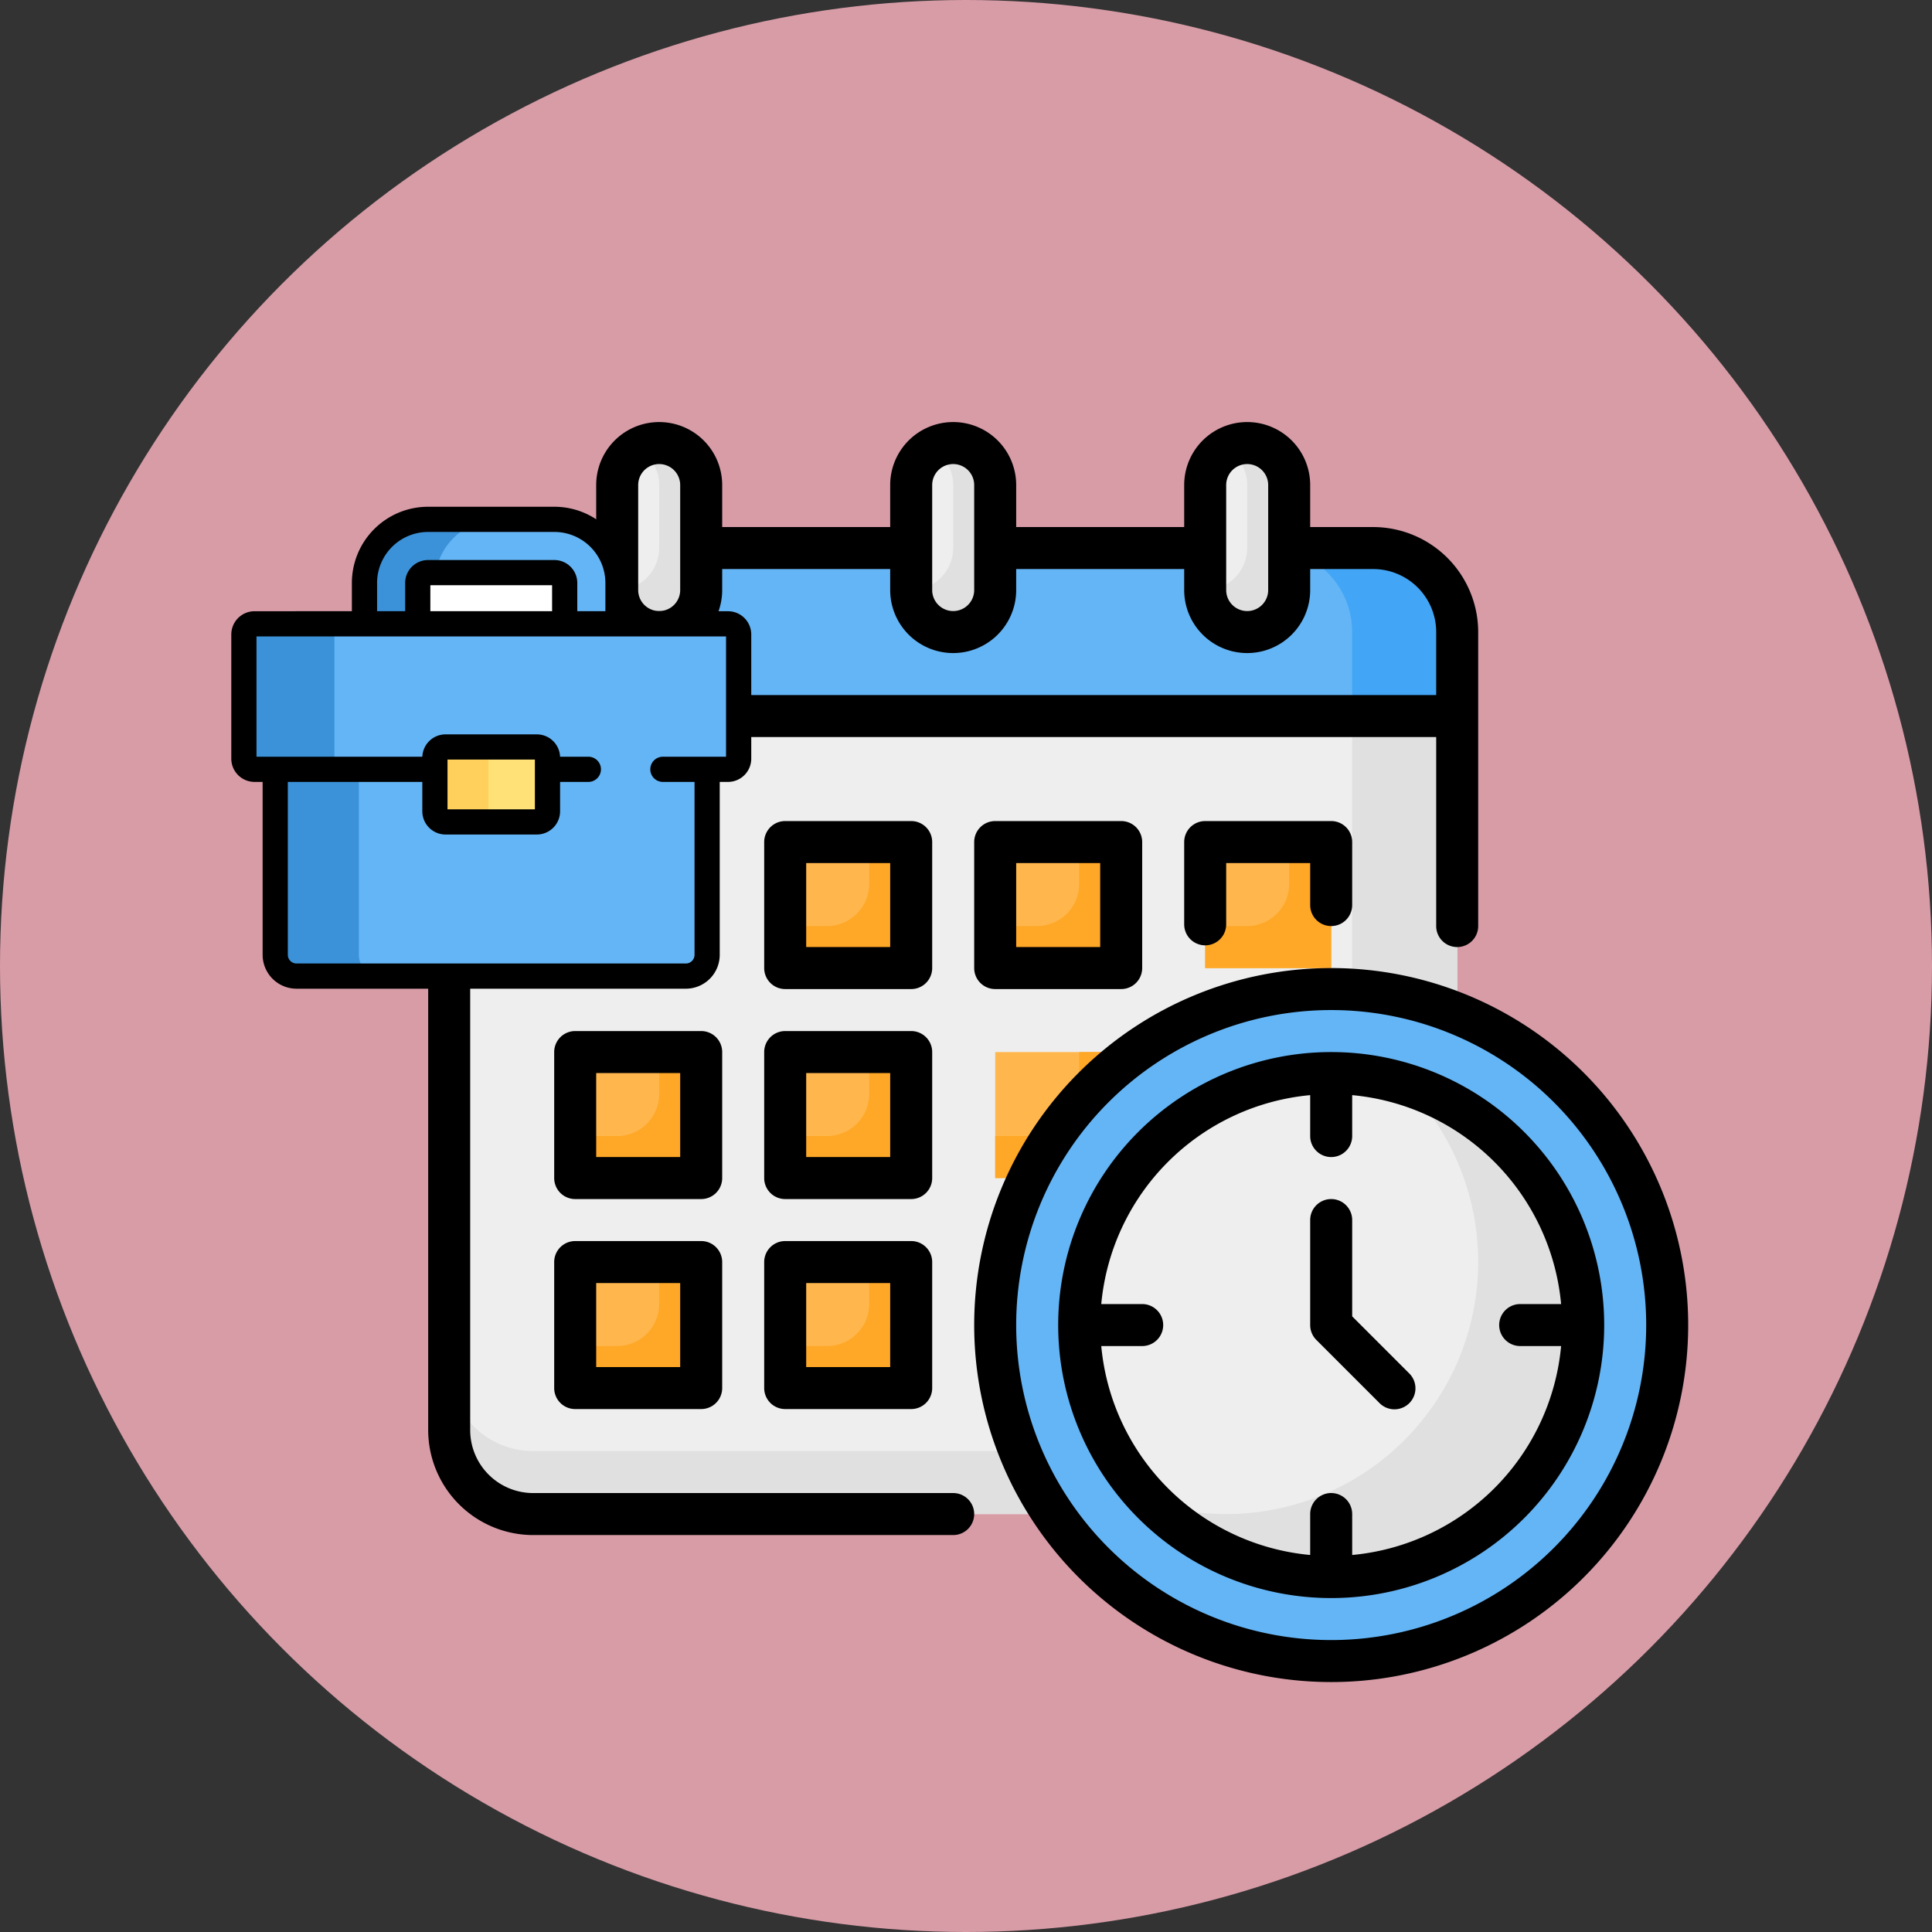 <svg xmlns="http://www.w3.org/2000/svg" width="92" height="92" viewBox="0 0 92 92">
  <rect x="0" y="0" width="92" height="92" fill="#333333" stroke="none"/>
  <g id="Grupo_1068772" data-name="Grupo 1068772" transform="translate(-796 -4470)">
    <circle id="Elipse_9127" data-name="Elipse 9127" cx="46" cy="46" r="46" transform="translate(796 4470)" fill="#d89ca7"/>
    <g id="Grupo_1068771" data-name="Grupo 1068771" transform="translate(431.709 -9)">
      <g id="_04-Schedule" data-name="04-Schedule" transform="translate(382.681 4497.098)">
        <rect id="Rectángulo_374190" data-name="Rectángulo 374190" width="48" height="46" rx="4" transform="translate(3 8)" fill="#eee"/>
        <path id="Trazado_815085" data-name="Trazado 815085" d="M51,12V50a4,4,0,0,1-4,4H7a4,4,0,0,1-4-4V47a4,4,0,0,0,4,4H42a4,4,0,0,0,4-4V12a4,4,0,0,0-4-4h5a4,4,0,0,1,4,4Z" fill="#e0e0e0"/>
        <path id="Trazado_815086" data-name="Trazado 815086" d="M51,12v4H3V12A4,4,0,0,1,7,8H47a4,4,0,0,1,4,4Z" fill="#64b5f6"/>
        <path id="Trazado_815087" data-name="Trazado 815087" d="M51,12v4H46V12a4,4,0,0,0-4-4h5a4,4,0,0,1,4,4Z" fill="#42a5f5"/>
        <rect id="Rectángulo_374191" data-name="Rectángulo 374191" width="4" height="9" rx="2" transform="translate(11 3)" fill="#eee"/>
        <path id="Trazado_815088" data-name="Trazado 815088" d="M15,5v5a2,2,0,0,1-4,0,2.006,2.006,0,0,0,2-2V5a1.955,1.955,0,0,0-.59-1.41A1.811,1.811,0,0,0,12,3.27,1.994,1.994,0,0,1,13,3a2.015,2.015,0,0,1,2,2Z" fill="#e0e0e0"/>
        <rect id="Rectángulo_374192" data-name="Rectángulo 374192" width="4" height="9" rx="2" transform="translate(25 3)" fill="#eee"/>
        <rect id="Rectángulo_374193" data-name="Rectángulo 374193" width="4" height="9" rx="2" transform="translate(39 3)" fill="#eee"/>
        <path id="Trazado_815089" data-name="Trazado 815089" d="M19,22h6v6H19Z" fill="#ffb74d"/>
        <path id="Trazado_815090" data-name="Trazado 815090" d="M29,22h6v6H29Z" fill="#ffb74d"/>
        <path id="Trazado_815091" data-name="Trazado 815091" d="M29,32h6v6H29Z" fill="#ffb74d"/>
        <path id="Trazado_815092" data-name="Trazado 815092" d="M39,22h6v6H39Z" fill="#ffb74d"/>
        <path id="Trazado_815093" data-name="Trazado 815093" d="M9,32h6v6H9Z" fill="#ffb74d"/>
        <path id="Trazado_815094" data-name="Trazado 815094" d="M15,32v6H9V36h2a2.006,2.006,0,0,0,2-2V32Z" fill="#ffa726"/>
        <path id="Trazado_815095" data-name="Trazado 815095" d="M19,32h6v6H19Z" fill="#ffb74d"/>
        <path id="Trazado_815096" data-name="Trazado 815096" d="M35,32v6H29V36h2a2.006,2.006,0,0,0,2-2V32Z" fill="#ffa726"/>
        <path id="Trazado_815097" data-name="Trazado 815097" d="M9,42h6v6H9Z" fill="#ffb74d"/>
        <path id="Trazado_815098" data-name="Trazado 815098" d="M19,42h6v6H19Z" fill="#ffb74d"/>
        <circle id="Elipse_9128" data-name="Elipse 9128" cx="16" cy="16" r="16" transform="translate(29 29)" fill="#64b5f6"/>
        <circle id="Elipse_9129" data-name="Elipse 9129" cx="12" cy="12" r="12" transform="translate(33 33)" fill="#eee"/>
        <path id="Trazado_815099" data-name="Trazado 815099" d="M57,45a12.007,12.007,0,0,1-20.5,8.48A11.854,11.854,0,0,0,40,54a12.007,12.007,0,0,0,8.5-20.48A12.005,12.005,0,0,1,57,45Z" fill="#e0e0e0"/>
        <g id="Grupo_1068769" data-name="Grupo 1068769">
          <path id="Trazado_815100" data-name="Trazado 815100" d="M25,32v6H19V36h2a2.006,2.006,0,0,0,2-2V32Z" fill="#ffa726"/>
          <path id="Trazado_815101" data-name="Trazado 815101" d="M25,22v6H19V26h2a2.006,2.006,0,0,0,2-2V22Z" fill="#ffa726"/>
          <path id="Trazado_815102" data-name="Trazado 815102" d="M35,22v6H29V26h2a2.006,2.006,0,0,0,2-2V22Z" fill="#ffa726"/>
          <path id="Trazado_815103" data-name="Trazado 815103" d="M45,22v6H39V26h2a2.006,2.006,0,0,0,2-2V22Z" fill="#ffa726"/>
          <path id="Trazado_815104" data-name="Trazado 815104" d="M15,42v6H9V46h2a2.006,2.006,0,0,0,2-2V42Z" fill="#ffa726"/>
          <path id="Trazado_815105" data-name="Trazado 815105" d="M25,42v6H19V46h2a2.006,2.006,0,0,0,2-2V42Z" fill="#ffa726"/>
        </g>
        <path id="Trazado_815106" data-name="Trazado 815106" d="M29,5v5a2,2,0,0,1-4,0,2.006,2.006,0,0,0,2-2V5a1.955,1.955,0,0,0-.59-1.41A1.811,1.811,0,0,0,26,3.27,1.994,1.994,0,0,1,27,3a2.015,2.015,0,0,1,2,2Z" fill="#e0e0e0"/>
        <path id="Trazado_815107" data-name="Trazado 815107" d="M43,5v5a2,2,0,0,1-4,0,2.006,2.006,0,0,0,2-2V5a1.955,1.955,0,0,0-.59-1.41A1.811,1.811,0,0,0,40,3.27,1.994,1.994,0,0,1,41,3a2.015,2.015,0,0,1,2,2Z" fill="#e0e0e0"/>
        <path id="Trazado_815108" data-name="Trazado 815108" d="M26,22a1,1,0,0,0-1-1H19a1,1,0,0,0-1,1v6a1,1,0,0,0,1,1h6a1,1,0,0,0,1-1Zm-2,5H20V23h4Zm5-6a1,1,0,0,0-1,1v6a1,1,0,0,0,1,1h6a1,1,0,0,0,1-1V22a1,1,0,0,0-1-1Zm5,6H30V23h4ZM16,32a1,1,0,0,0-1-1H9a1,1,0,0,0-1,1v6a1,1,0,0,0,1,1h6a1,1,0,0,0,1-1Zm-2,5H10V33h4Zm12-5a1,1,0,0,0-1-1H19a1,1,0,0,0-1,1v6a1,1,0,0,0,1,1h6a1,1,0,0,0,1-1Zm-2,5H20V33h4Zm-9,4H9a1,1,0,0,0-1,1v6a1,1,0,0,0,1,1h6a1,1,0,0,0,1-1V42a1,1,0,0,0-1-1Zm-1,6H10V43h4Zm11-6H19a1,1,0,0,0-1,1v6a1,1,0,0,0,1,1h6a1,1,0,0,0,1-1V42a1,1,0,0,0-1-1Zm-1,6H20V43h4ZM45,28A17,17,0,1,0,62,45,17,17,0,0,0,45,28Zm0,32A15,15,0,1,1,60,45,15,15,0,0,1,45,60ZM27,53H7a3,3,0,0,1-3-3V17H50v9a1,1,0,0,0,2,0V12a5.006,5.006,0,0,0-5-5H44V5a3,3,0,0,0-6,0V7H30V5a3,3,0,0,0-6,0V7H16V5a3,3,0,0,0-6,0V7H7a5.006,5.006,0,0,0-5,5V50a5.006,5.006,0,0,0,5,5H27a1,1,0,0,0,0-2ZM40,5a1,1,0,0,1,2,0v5a1,1,0,0,1-2,0ZM26,5a1,1,0,0,1,2,0v5a1,1,0,0,1-2,0ZM12,5a1,1,0,0,1,2,0v5a1,1,0,0,1-2,0ZM7,9h3v1a3,3,0,0,0,6,0V9h8v1a3,3,0,0,0,6,0V9h8v1a3,3,0,0,0,6,0V9h3a3,3,0,0,1,3,3v3H4V12A3,3,0,0,1,7,9ZM44,25V23H40v2.918a1,1,0,0,1-2,0V22a1,1,0,0,1,1-1h6a1,1,0,0,1,1,1v3a1,1,0,0,1-2,0Zm1,7A13,13,0,1,0,58,45,13,13,0,0,0,45,32Zm1,23.949V54a1,1,0,0,0-2,0v1.949A11.011,11.011,0,0,1,34.051,46H36a1,1,0,0,0,0-2H34.051A11.011,11.011,0,0,1,44,34.051V36a1,1,0,1,0,2,0V34.051A11.011,11.011,0,0,1,55.949,44H54a1,1,0,0,0,0,2h1.949A11.011,11.011,0,0,1,46,55.949Zm2.707-8.656a1,1,0,1,1-1.414,1.414l-3-3A1,1,0,0,1,44,45V40a1,1,0,0,1,2,0v4.586Z"/>
      </g>
      <g id="Grupo_1068770" data-name="Grupo 1068770" transform="translate(-147.165 13.668)">
        <g id="g392" transform="translate(524.102 4495.952)">
          <path id="path394" d="M0,0,.245.424" fill="none" stroke="#000" stroke-linecap="round" stroke-linejoin="round" stroke-miterlimit="10" stroke-width="1.2"/>
        </g>
        <g id="g412" transform="translate(531.348 4492.601)">
          <path id="path414" d="M-84.906-38.161a.493.493,0,0,1-.493.493H-91.41a.493.493,0,0,1-.493-.493v-2.652a.493.493,0,0,1,.493-.493H-85.4a.493.493,0,0,1,.493.493Z" transform="translate(91.902 41.305)" fill="#fff"/>
        </g>
        <g id="g432" transform="translate(528.81 4490.063)">
          <path id="path434" d="M-30.8-60.375V-62.32a.493.493,0,0,1,.493-.493h6.011a.493.493,0,0,1,.493.493v1.945h2.538V-62.32a3.031,3.031,0,0,0-3.031-3.03H-30.3a3.031,3.031,0,0,0-3.03,3.03v1.945Z" transform="translate(33.333 65.351)" fill="#64b5f6"/>
        </g>
        <g id="g436" transform="translate(528.81 4490.063)">
          <path id="path438" d="M-30.8-60.375V-62.32a.493.493,0,0,1,.493-.493h.368a3.031,3.031,0,0,1,2.99-2.538H-30.3a3.031,3.031,0,0,0-3.03,3.03v1.945Z" transform="translate(33.333 65.351)" fill="#3b92d8"/>
        </g>
        <g id="g440" transform="translate(528.81 4490.063)">
          <path id="path442" d="M-115.7-68.956a.493.493,0,0,1-.493.493h-6.011a.493.493,0,0,1-.493-.493v-2.652a.493.493,0,0,1,.493-.493h6.011a.493.493,0,0,1,.493.493Zm-.493-5.682h-6.011a3.03,3.03,0,0,0-3.03,3.03v2.652a3.03,3.03,0,0,0,3.03,3.03h6.011a3.03,3.03,0,0,0,3.031-3.03v-2.652A3.031,3.031,0,0,0-116.194-74.638Z" transform="translate(125.236 74.638)" fill="none" stroke="#000" stroke-linecap="round" stroke-linejoin="round" stroke-miterlimit="10" stroke-width="1.2"/>
        </g>
        <g id="g444" transform="translate(524.562 4495.039)">
          <path id="path446" d="M-237.271-203.565h-18.537a1.015,1.015,0,0,1-1.015-1.015v-14.744a1.015,1.015,0,0,1,1.015-1.015h18.537a1.015,1.015,0,0,1,1.015,1.015v14.744a1.015,1.015,0,0,1-1.015,1.015" transform="translate(256.823 220.339)" fill="#64b5f6"/>
        </g>
        <g id="g448" transform="translate(524.563 4495.039)">
          <path id="path450" d="M-48.331-191.247v-14.744a1.015,1.015,0,0,1,1.015-1.015H-51.3a1.015,1.015,0,0,0-1.015,1.015v14.744a1.015,1.015,0,0,0,1.015,1.015h3.983a1.015,1.015,0,0,1-1.015-1.015" transform="translate(52.313 207.006)" fill="#3b92d8"/>
        </g>
        <g id="g452" transform="translate(524.562 4495.039)">
          <path id="path454" d="M-237.271-203.565h-18.537a1.015,1.015,0,0,1-1.015-1.015v-14.744a1.015,1.015,0,0,1,1.015-1.015h18.537a1.015,1.015,0,0,1,1.015,1.015v14.744A1.015,1.015,0,0,1-237.271-203.565Z" transform="translate(256.823 220.339)" fill="none" stroke="#000" stroke-linecap="round" stroke-linejoin="round" stroke-miterlimit="10" stroke-width="1.2"/>
        </g>
        <g id="g456" transform="translate(523.067 4495.039)">
          <path id="path458" d="M-279.735-84.065h-22.544a.507.507,0,0,1-.507-.508v-5.912a.508.508,0,0,1,.507-.508h22.544a.508.508,0,0,1,.508.508v5.912a.507.507,0,0,1-.508.508" transform="translate(302.786 90.992)" fill="#64b5f6"/>
        </g>
        <g id="g460" transform="translate(523.067 4495.039)">
          <path id="path462" d="M-52.353-77.905v-5.912a.508.508,0,0,1,.508-.508h-4.314a.508.508,0,0,0-.508.508v5.912a.508.508,0,0,0,.508.508h4.314a.508.508,0,0,1-.508-.508" transform="translate(56.667 84.325)" fill="#3b92d8"/>
        </g>
        <g id="g464" transform="translate(523.067 4495.039)">
          <path id="path466" d="M-242.164-84.065h3.1a.508.508,0,0,0,.508-.508v-5.912a.508.508,0,0,0-.508-.508h-22.544a.508.508,0,0,0-.508.508v5.912a.508.508,0,0,0,.508.508h15.895" transform="translate(262.119 90.992)" fill="none" stroke="#000" stroke-linecap="round" stroke-linejoin="round" stroke-miterlimit="10" stroke-width="1.2"/>
        </g>
        <g id="g468" transform="translate(532.166 4500.902)">
          <path id="path470" d="M-58.886-43.306h-4.345a.508.508,0,0,1-.508-.508v-2.553a.508.508,0,0,1,.508-.508h4.345a.508.508,0,0,1,.508.508v2.553a.508.508,0,0,1-.508.508" transform="translate(63.739 46.875)" fill="#ffe177"/>
        </g>
        <g id="g472" transform="translate(532.166 4500.902)">
          <path id="path474" d="M-30.972-37.147V-39.7a.508.508,0,0,1,.508-.508h-2.552a.508.508,0,0,0-.508.508v2.553a.508.508,0,0,0,.508.508h2.552a.508.508,0,0,1-.508-.508" transform="translate(33.524 40.208)" fill="#ffd15c"/>
        </g>
        <g id="g476" transform="translate(532.166 4500.902)">
          <path id="path478" d="M-58.886-43.306h-4.345a.508.508,0,0,1-.508-.508v-2.553a.508.508,0,0,1,.508-.508h4.345a.508.508,0,0,1,.508.508v2.553A.508.508,0,0,1-58.886-43.306Z" transform="translate(63.739 46.875)" fill="none" stroke="#000" stroke-linecap="round" stroke-linejoin="round" stroke-miterlimit="10" stroke-width="1.2"/>
        </g>
      </g>
    </g>
  </g>
</svg>
